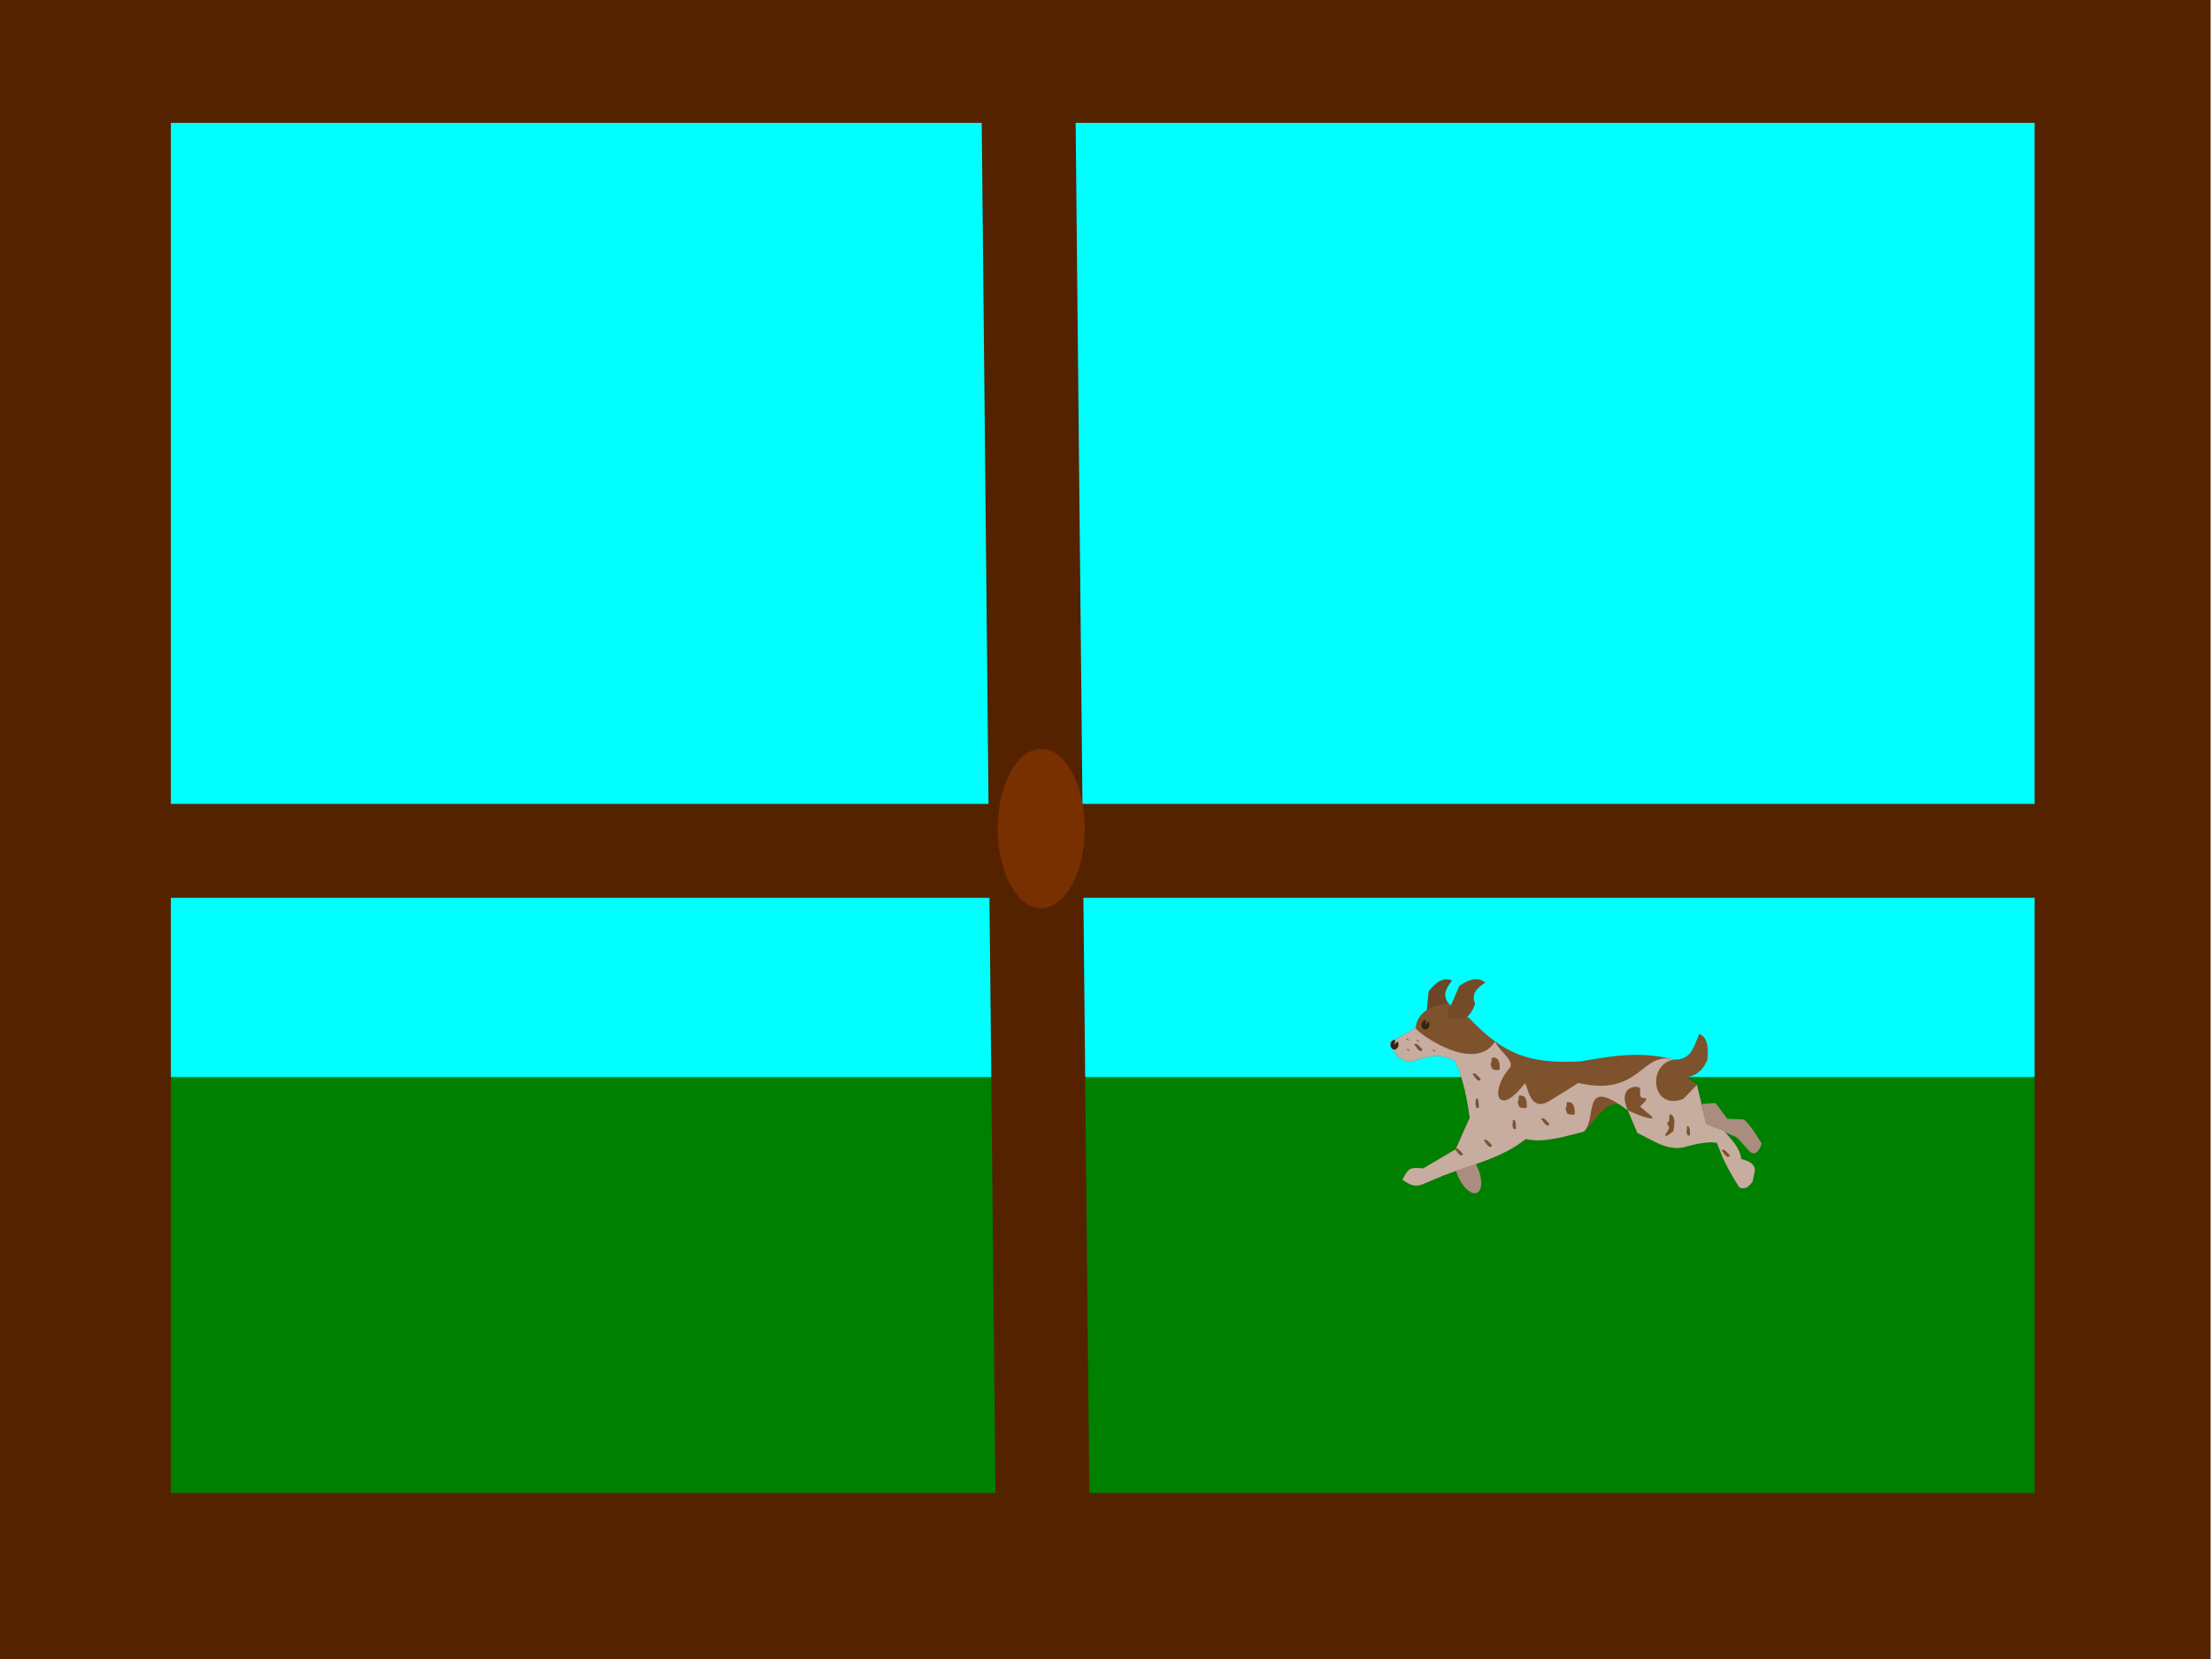 <?xml version="1.0" encoding="UTF-8" standalone="no"?>
<!-- Created with Inkscape (http://www.inkscape.org/) -->

<svg
   width="800"
   height="600"
   viewBox="0 0 211.667 158.75"
   version="1.1"
   id="svg5"
   inkscape:version="1.3 (0e150ed6c4, 2023-07-21)"
   sodipodi:docname="chienPart.svg"
   xmlns:inkscape="http://www.inkscape.org/namespaces/inkscape"
   xmlns:sodipodi="http://sodipodi.sourceforge.net/DTD/sodipodi-0.dtd"
   xmlns="http://www.w3.org/2000/svg"
   xmlns:svg="http://www.w3.org/2000/svg">
  <sodipodi:namedview
     id="namedview7"
     pagecolor="#ffffff"
     bordercolor="#666666"
     borderopacity="1.0"
     inkscape:pageshadow="2"
     inkscape:pageopacity="0.0"
     inkscape:pagecheckerboard="0"
     inkscape:document-units="mm"
     showgrid="false"
     units="px"
     inkscape:snap-global="false"
     showguides="false"
     inkscape:guide-bbox="true"
     inkscape:zoom="1.1347768"
     inkscape:cx="764.02689"
     inkscape:cy="247.18517"
     inkscape:window-width="1920"
     inkscape:window-height="1046"
     inkscape:window-x="-11"
     inkscape:window-y="-11"
     inkscape:window-maximized="1"
     inkscape:current-layer="layer6"
     inkscape:showpageshadow="2"
     inkscape:deskcolor="#d1d1d1">
    <sodipodi:guide
       position="205.207,170.168"
       orientation="1,0"
       id="guide875"
       inkscape:locked="false" />
  </sodipodi:namedview>
  <defs
     id="defs2">
    <filter
       inkscape:collect="always"
       style="color-interpolation-filters:sRGB"
       id="filter83766-0"
       x="-0.056"
       y="-0.024"
       width="1.112"
       height="1.048">
      <feGaussianBlur
         inkscape:collect="always"
         stdDeviation="0.042"
         id="feGaussianBlur83768-7" />
    </filter>
    <filter
       inkscape:collect="always"
       style="color-interpolation-filters:sRGB"
       id="filter83766-6"
       x="-0.115"
       y="-0.03"
       width="1.23"
       height="1.061">
      <feGaussianBlur
         inkscape:collect="always"
         stdDeviation="0.042"
         id="feGaussianBlur83768-9" />
    </filter>
  </defs>
  <g
     inkscape:groupmode="layer"
     id="layer6"
     inkscape:label="fond">
    <rect
       style="fill:#008000;fill-opacity:1;stroke-width:0.179"
       id="rect4799"
       width="200.681"
       height="46.882"
       x="4.506"
       y="98.303" />
    <rect
       style="fill:#00ffff;fill-opacity:1;stroke-width:0.25"
       id="rect4903"
       width="189.47"
       height="97.406"
       x="6.778"
       y="5.657" />
    <g
       id="g19594"
       transform="matrix(-1.849,-0.064,0,1.849,198.582,27.657)">
      <ellipse
         style="fill:#ab8d7f;fill-opacity:1;stroke:none;stroke-width:0.299;stroke-opacity:1"
         id="path19486"
         cx="47.511"
         cy="30.339"
         rx="0.561"
         ry="1.146"
         transform="rotate(23.551)" />
      <path
         style="fill:#ab8d7f;fill-opacity:1;stroke:none;stroke-width:0.265px;stroke-linecap:butt;stroke-linejoin:miter;stroke-opacity:1"
         d="m 19.317,42.843 -0.702,-0.07 -0.608,0.795 h -0.819 c -0.211,0.08 -0.562,0.578 -0.959,1.216 0.181,0.576 0.465,0.642 0.702,0.351 l 0.561,-0.608 0.772,-0.327 0.935,-0.327 z"
         id="path19291"
         sodipodi:nodetypes="cccccccccc" />
      <path
         style="fill:#6c4627;fill-opacity:1;stroke:none;stroke-width:0.265px;stroke-linecap:butt;stroke-linejoin:miter;stroke-opacity:1"
         d="m 32.249,36.903 c 0.295,0.383 0.542,0.771 0.164,1.216 0.035,1.119 0.618,1.136 1.216,1.123 l -0.164,-1.731 c -0.377,-0.51 -0.776,-0.782 -1.216,-0.608 z"
         id="path14913"
         sodipodi:nodetypes="ccccc" />
      <path
         style="fill:#7e522d;fill-opacity:1;stroke:none;stroke-width:0.265px;stroke-linecap:butt;stroke-linejoin:miter;stroke-opacity:1"
         d="m 19.457,39.218 c 0.27,0.634 0.408,1.4 1.333,1.38 1.691,-0.392 3.145,-0.089 4.794,0.257 2.673,0.24 4.002,-0.23 5.753,-2.011 l 1.076,-0.725 c 0.955,0.084 1.619,0.491 1.731,1.31 l 1.333,0.795 c -0.322,0.608 -0.423,0.9 -1.076,0.959 -0.897,-0.315 -1.463,-0.525 -2.292,-0.14 -0.453,0.939 -0.617,1.908 -0.772,2.923 l 0.725,1.66 1.684,1.052 c 0.716,-0.049 0.776,0.032 1.076,0.631 -0.314,0.177 -0.605,0.407 -1.099,0.164 L 32.741,47.029 c -1.488,-0.634 -3.059,-1.015 -4.303,-2.058 -0.962,0.184 -1.995,-0.198 -3.017,-0.491 -0.715,-0.742 -1.369,-2.082 -2.268,-1.169 l -0.491,1.146 c -0.79,0.348 -1.56,0.891 -2.409,0.655 -0.784,-0.247 -1.36,-0.345 -1.707,-0.281 -0.238,0.626 -0.503,1.275 -1.169,2.268 -0.303,0.122 -0.498,-0.081 -0.678,-0.327 l -0.117,-0.585 c -0.002,-0.239 0.145,-0.446 0.702,-0.561 0.071,-0.611 0.525,-0.992 0.889,-1.427 l 0.935,-0.327 0.468,-2.011 0.514,-0.374 c -0.431,-0.098 -0.808,-0.341 -1.052,-0.935 -0.089,-0.979 0.14,-1.217 0.421,-1.333 z"
         id="path4414"
         sodipodi:nodetypes="ccccccccccccccccccccccccccccccc" />
      <path
         style="fill:#c6ada0;fill-opacity:1;stroke:none;stroke-width:0.265px;stroke-linecap:butt;stroke-linejoin:miter;stroke-opacity:1"
         d="m 20.79,40.598 c 1.691,-0.392 1.695,2.016 4.934,1.38 0.579,0.391 0.654,0.444 1.49,0.982 1.13,0.728 1.128,-1.057 1.296,-0.835 1.39,1.835 1.817,0.465 0.776,-0.774 -0.315,-0.375 0.45,-0.804 0.741,-1.361 1.072,1.703 3.97,-0.281 4.116,-0.561 l 1.333,0.795 c -0.322,0.608 -0.423,0.9 -1.076,0.959 -0.897,-0.315 -1.463,-0.525 -2.292,-0.14 -0.453,0.939 -0.617,1.908 -0.772,2.923 l 0.725,1.66 1.684,1.052 c 0.716,-0.049 0.776,0.032 1.076,0.631 -0.314,0.177 -0.605,0.407 -1.099,0.164 L 32.741,47.029 c -1.488,-0.634 -3.059,-1.015 -4.303,-2.058 -0.962,0.184 -1.995,-0.198 -3.017,-0.491 -0.715,-0.742 0.184,-2.917 -2.268,-1.169 l -0.491,1.146 c -0.79,0.348 -1.56,0.891 -2.409,0.655 -0.784,-0.247 -1.36,-0.345 -1.707,-0.281 -0.238,0.626 -0.503,1.275 -1.169,2.268 -0.303,0.122 -0.498,-0.081 -0.678,-0.327 l -0.117,-0.585 c -0.002,-0.239 0.145,-0.446 0.702,-0.561 0.071,-0.611 0.525,-0.992 0.889,-1.427 l 0.935,-0.327 0.468,-2.011 0.702,0.748 c 1.608,0.717 1.931,-1.667 0.514,-2.011 z"
         id="path6719"
         sodipodi:nodetypes="ccssscccccccccccccccccccccccccc" />
      <path
         style="fill:#744b29;fill-opacity:1;stroke:none;stroke-width:0.265px;stroke-linecap:butt;stroke-linejoin:miter;stroke-opacity:1"
         d="m 30.534,36.953 c 0.397,0.277 0.749,0.573 0.522,1.111 0.37,1.057 0.931,0.898 1.497,0.705 l -0.676,-1.601 c -0.513,-0.373 -0.976,-0.513 -1.343,-0.214 z"
         id="path10956"
         sodipodi:nodetypes="ccccc" />
      <path
         style="fill:#372414;fill-opacity:1;stroke:none;stroke-width:0.093;stroke-opacity:1"
         id="path15099-1"
         sodipodi:type="arc"
         sodipodi:cx="-44.226818"
         sodipodi:cy="26.736372"
         sodipodi:rx="0.25094178"
         sodipodi:ry="0.20665793"
         sodipodi:start="0"
         sodipodi:end="5.644783"
         sodipodi:arc-type="slice"
         transform="rotate(-99.442)"
         d="m -43.976,26.736 a 0.251,0.207 0 0 1 -0.211,0.204 0.251,0.207 0 0 1 -0.278,-0.139 0.251,0.207 0 0 1 0.123,-0.248 0.251,0.207 0 0 1 0.317,0.06 l -0.202,0.123 z" />
      <path
         style="fill:#372414;fill-opacity:1;stroke:none;stroke-width:0.093;stroke-opacity:1"
         id="path15323"
         sodipodi:type="arc"
         sodipodi:cx="-45.562321"
         sodipodi:cy="28.138231"
         sodipodi:rx="0.25094178"
         sodipodi:ry="0.20665793"
         sodipodi:start="0"
         sodipodi:end="5.644783"
         sodipodi:arc-type="slice"
         transform="rotate(-99.442)"
         d="m -45.311,28.138 a 0.251,0.207 0 0 1 -0.211,0.204 0.251,0.207 0 0 1 -0.278,-0.139 0.251,0.207 0 0 1 0.123,-0.248 0.251,0.207 0 0 1 0.317,0.06 l -0.202,0.123 z" />
      <path
         id="path85949-3"
         style="fill:#7d512c;fill-opacity:1;stroke-width:0.184;filter:url(#filter83766-0)"
         d="m 39.489,25.097 c -0.236,0.203 -0.038,0.635 -0.15,1.262 -0.091,0.508 -0.806,-0.357 0.027,1.329 0.034,0.069 -0.837,1.408 -0.816,1.474 0.138,0.427 1.376,-0.66 1.612,-0.863 0.492,-2.271 0.007,-3.338 -0.673,-3.203 z"
         sodipodi:nodetypes="cssscc"
         transform="matrix(-0.267,0,0,0.267,31.523,36.747)" />
      <path
         id="path83780"
         style="fill:#7d512c;fill-opacity:1;stroke-width:0.184;filter:url(#filter83766-6)"
         d="m 39.489,25.097 c -0.236,0.203 -0.038,0.635 -0.15,1.262 -0.091,0.508 -0.061,0.915 0.027,1.329 0.016,0.076 0.018,0.312 0.039,0.378 0.138,0.427 0.521,0.436 0.757,0.233 0.008,-1.423 0.007,-3.337 -0.673,-3.203 z"
         sodipodi:nodetypes="cssscc"
         transform="matrix(-0.529,0,0,0.193,47.15,38.146)" />
      <path
         id="path83782"
         style="fill:#7d512c;fill-opacity:1;stroke-width:0.184;filter:url(#filter83766-6)"
         d="m 39.489,25.097 c -0.236,0.203 -0.038,0.635 -0.15,1.262 -0.091,0.508 -0.061,0.915 0.027,1.329 0.016,0.076 0.018,0.312 0.039,0.378 0.138,0.427 0.521,0.436 0.757,0.233 0.008,-1.423 0.007,-3.337 -0.673,-3.203 z"
         sodipodi:nodetypes="cssscc"
         transform="matrix(-0.202,0,0,0.146,37.06,40.333)" />
      <path
         id="path83784"
         style="fill:#7d512c;fill-opacity:1;stroke-width:0.184;filter:url(#filter83766-6)"
         d="m 39.489,25.097 c -0.236,0.203 -0.038,0.635 -0.15,1.262 -0.091,0.508 -0.061,0.915 0.027,1.329 0.016,0.076 0.018,0.312 0.039,0.378 0.138,0.427 0.521,0.436 0.757,0.233 0.008,-1.423 0.007,-3.337 -0.673,-3.203 z"
         sodipodi:nodetypes="cssscc"
         transform="matrix(-0.151,-0.134,-0.096,0.109,35.995,46.451)" />
      <path
         id="path83786"
         style="fill:#7d512c;fill-opacity:1;stroke-width:0.184;filter:url(#filter83766-6)"
         d="m 39.489,25.097 c -0.236,0.203 -0.038,0.635 -0.15,1.262 -0.091,0.508 -0.061,0.915 0.027,1.329 0.016,0.076 0.018,0.312 0.039,0.378 0.138,0.427 0.521,0.436 0.757,0.233 0.008,-1.423 0.007,-3.337 -0.673,-3.203 z"
         sodipodi:nodetypes="cssscc"
         transform="matrix(-0.151,-0.134,-0.096,0.109,38.966,47.661)" />
      <path
         id="path15620"
         style="fill:#7d512c;fill-opacity:1;stroke-width:0.184;filter:url(#filter83766-6)"
         d="m 39.489,25.097 c -0.236,0.203 -0.038,0.635 -0.15,1.262 -0.091,0.508 -0.061,0.915 0.027,1.329 0.016,0.076 0.018,0.312 0.039,0.378 0.138,0.427 0.521,0.436 0.757,0.233 0.008,-1.423 0.007,-3.337 -0.673,-3.203 z"
         sodipodi:nodetypes="cssscc"
         transform="matrix(-0.202,0,0,0.146,38.978,39.304)" />
      <path
         id="path15622"
         style="fill:#7d512c;fill-opacity:1;stroke-width:0.184;filter:url(#filter83766-6)"
         d="m 39.489,25.097 c -0.236,0.203 -0.038,0.635 -0.15,1.262 -0.091,0.508 -0.061,0.915 0.027,1.329 0.016,0.076 0.018,0.312 0.039,0.378 0.138,0.427 0.521,0.436 0.757,0.233 0.008,-1.423 0.007,-3.337 -0.673,-3.203 z"
         sodipodi:nodetypes="cssscc"
         transform="matrix(-0.151,-0.134,-0.096,0.109,39.55,44.253)" />
      <path
         id="path15624"
         style="fill:#7d512c;fill-opacity:1;stroke-width:0.184;filter:url(#filter83766-6)"
         d="m 39.489,25.097 c -0.236,0.203 -0.038,0.635 -0.15,1.262 -0.091,0.508 -0.061,0.915 0.027,1.329 0.016,0.076 0.018,0.312 0.039,0.378 0.138,0.427 0.521,0.436 0.757,0.233 0.008,-1.423 0.007,-3.337 -0.673,-3.203 z"
         sodipodi:nodetypes="cssscc"
         transform="matrix(-0.151,-0.134,-0.096,0.109,40.465,48.157)" />
      <path
         id="path15626"
         style="fill:#7d512c;fill-opacity:1;stroke-width:0.184;filter:url(#filter83766-0)"
         d="m 39.489,25.097 c -0.236,0.203 -0.038,0.635 -0.15,1.262 -0.091,0.508 -0.806,-0.357 0.027,1.329 0.034,0.069 -0.837,1.408 -0.816,1.474 0.138,0.427 1.376,-0.66 1.612,-0.863 0.492,-2.271 0.007,-3.338 -0.673,-3.203 z"
         sodipodi:nodetypes="cssscc"
         transform="matrix(0.802,0,0,0.383,-9.055,32.47)" />
      <path
         id="path15628"
         style="fill:#7d512c;fill-opacity:1;stroke-width:0.184;filter:url(#filter83766-6)"
         d="m 39.489,25.097 c -0.236,0.203 -0.038,0.635 -0.15,1.262 -0.091,0.508 -0.061,0.915 0.027,1.329 0.016,0.076 0.018,0.312 0.039,0.378 0.138,0.427 0.521,0.436 0.757,0.233 0.008,-1.423 0.007,-3.337 -0.673,-3.203 z"
         sodipodi:nodetypes="cssscc"
         transform="matrix(-0.529,0,0,0.193,49.629,37.888)" />
      <path
         id="path15630"
         style="fill:#7d512c;fill-opacity:1;stroke-width:0.184;filter:url(#filter83766-6)"
         d="m 39.489,25.097 c -0.236,0.203 -0.038,0.635 -0.15,1.262 -0.091,0.508 -0.061,0.915 0.027,1.329 0.016,0.076 0.018,0.312 0.039,0.378 0.138,0.427 0.521,0.436 0.757,0.233 0.008,-1.423 0.007,-3.337 -0.673,-3.203 z"
         sodipodi:nodetypes="cssscc"
         transform="matrix(-0.529,0,0,0.193,51.032,35.971)" />
      <path
         id="path15632"
         style="fill:#7d512c;fill-opacity:1;stroke-width:0.184;filter:url(#filter83766-6)"
         d="m 39.489,25.097 c -0.236,0.203 -0.038,0.635 -0.15,1.262 -0.091,0.508 -0.061,0.915 0.027,1.329 0.016,0.076 0.018,0.312 0.039,0.378 0.138,0.427 0.521,0.436 0.757,0.233 0.008,-1.423 0.007,-3.337 -0.673,-3.203 z"
         sodipodi:nodetypes="cssscc"
         transform="matrix(-0.151,-0.134,-0.096,0.109,42.567,42.826)" />
      <path
         id="path15634"
         style="fill:#7d512c;fill-opacity:1;stroke-width:0.184;filter:url(#filter83766-6)"
         d="m 39.489,25.097 c -0.236,0.203 -0.038,0.635 -0.15,1.262 -0.091,0.508 -0.061,0.915 0.027,1.329 0.016,0.076 0.018,0.312 0.039,0.378 0.138,0.427 0.521,0.436 0.757,0.233 0.008,-1.423 0.007,-3.337 -0.673,-3.203 z"
         sodipodi:nodetypes="cssscc"
         transform="matrix(-0.064,-0.031,-0.041,0.026,37.658,40.62)" />
      <path
         id="path15636"
         style="fill:#7d512c;fill-opacity:1;stroke-width:0.184;filter:url(#filter83766-6)"
         d="m 39.489,25.097 c -0.236,0.203 -0.038,0.635 -0.15,1.262 -0.091,0.508 -0.061,0.915 0.027,1.329 0.016,0.076 0.018,0.312 0.039,0.378 0.138,0.427 0.521,0.436 0.757,0.233 0.008,-1.423 0.007,-3.337 -0.673,-3.203 z"
         sodipodi:nodetypes="cssscc"
         transform="matrix(-0.064,-0.031,-0.041,0.026,38.167,41.108)" />
      <path
         id="path15638"
         style="fill:#7d512c;fill-opacity:1;stroke-width:0.184;filter:url(#filter83766-6)"
         d="m 39.489,25.097 c -0.236,0.203 -0.038,0.635 -0.15,1.262 -0.091,0.508 -0.061,0.915 0.027,1.329 0.016,0.076 0.018,0.312 0.039,0.378 0.138,0.427 0.521,0.436 0.757,0.233 0.008,-1.423 0.007,-3.337 -0.673,-3.203 z"
         sodipodi:nodetypes="cssscc"
         transform="matrix(-0.064,-0.031,-0.041,0.026,38.193,40.57)" />
      <path
         id="path15640"
         style="fill:#7d512c;fill-opacity:1;stroke-width:0.184;filter:url(#filter83766-6)"
         d="m 39.489,25.097 c -0.236,0.203 -0.038,0.635 -0.15,1.262 -0.091,0.508 -0.061,0.915 0.027,1.329 0.016,0.076 0.018,0.312 0.039,0.378 0.138,0.427 0.521,0.436 0.757,0.233 0.008,-1.423 0.007,-3.337 -0.673,-3.203 z"
         sodipodi:nodetypes="cssscc"
         transform="matrix(-0.064,-0.031,-0.041,0.026,36.828,41.099)" />
      <path
         id="path15642"
         style="fill:#7d512c;fill-opacity:1;stroke-width:0.184;filter:url(#filter83766-6)"
         d="m 39.489,25.097 c -0.236,0.203 -0.038,0.635 -0.15,1.262 -0.091,0.508 -0.061,0.915 0.027,1.329 0.016,0.076 0.018,0.312 0.039,0.378 0.138,0.427 0.521,0.436 0.757,0.233 0.008,-1.423 0.007,-3.337 -0.673,-3.203 z"
         sodipodi:nodetypes="cssscc"
         transform="matrix(-0.202,0,0,0.146,28.05,40.352)" />
      <path
         id="path15644"
         style="fill:#7d512c;fill-opacity:1;stroke-width:0.184;filter:url(#filter83766-6)"
         d="m 39.489,25.097 c -0.236,0.203 -0.038,0.635 -0.15,1.262 -0.091,0.508 -0.061,0.915 0.027,1.329 0.016,0.076 0.018,0.312 0.039,0.378 0.138,0.427 0.521,0.436 0.757,0.233 0.008,-1.423 0.007,-3.337 -0.673,-3.203 z"
         sodipodi:nodetypes="cssscc"
         transform="matrix(-0.151,-0.134,-0.096,0.109,26.657,47.756)" />
    </g>
  </g>
  <g
     inkscape:groupmode="layer"
     id="layer2"
     inkscape:label="cabane"
     style="display:inline"
     sodipodi:insensitive="true">
    <path
       id="rect1862"
       style="display:inline;fill:#552200;fill-opacity:1;stroke-width:0.2"
       d="M -2.019,-2.361 V 159.005 H 211.533 V -2.361 Z M 16.35,11.758 H 194.694 V 142.867 H 16.35 Z" />
    <rect
       style="display:inline;fill:#552200;fill-opacity:1;stroke-width:0.182"
       id="rect4272"
       width="181.147"
       height="8.986"
       x="15.13"
       y="76.926" />
    <rect
       style="display:inline;fill:#552200;fill-opacity:1;stroke-width:0.156"
       id="rect4354"
       width="133.662"
       height="8.986"
       x="11.709"
       y="-102.8"
       transform="matrix(0.01,1,-1,0.011,0,0)" />
    <ellipse
       style="display:inline;fill:#783000;fill-opacity:1;stroke-width:0.303"
       id="path4458"
       cx="99.634"
       cy="79.281"
       rx="4.164"
       ry="7.618" />
  </g>
</svg>
